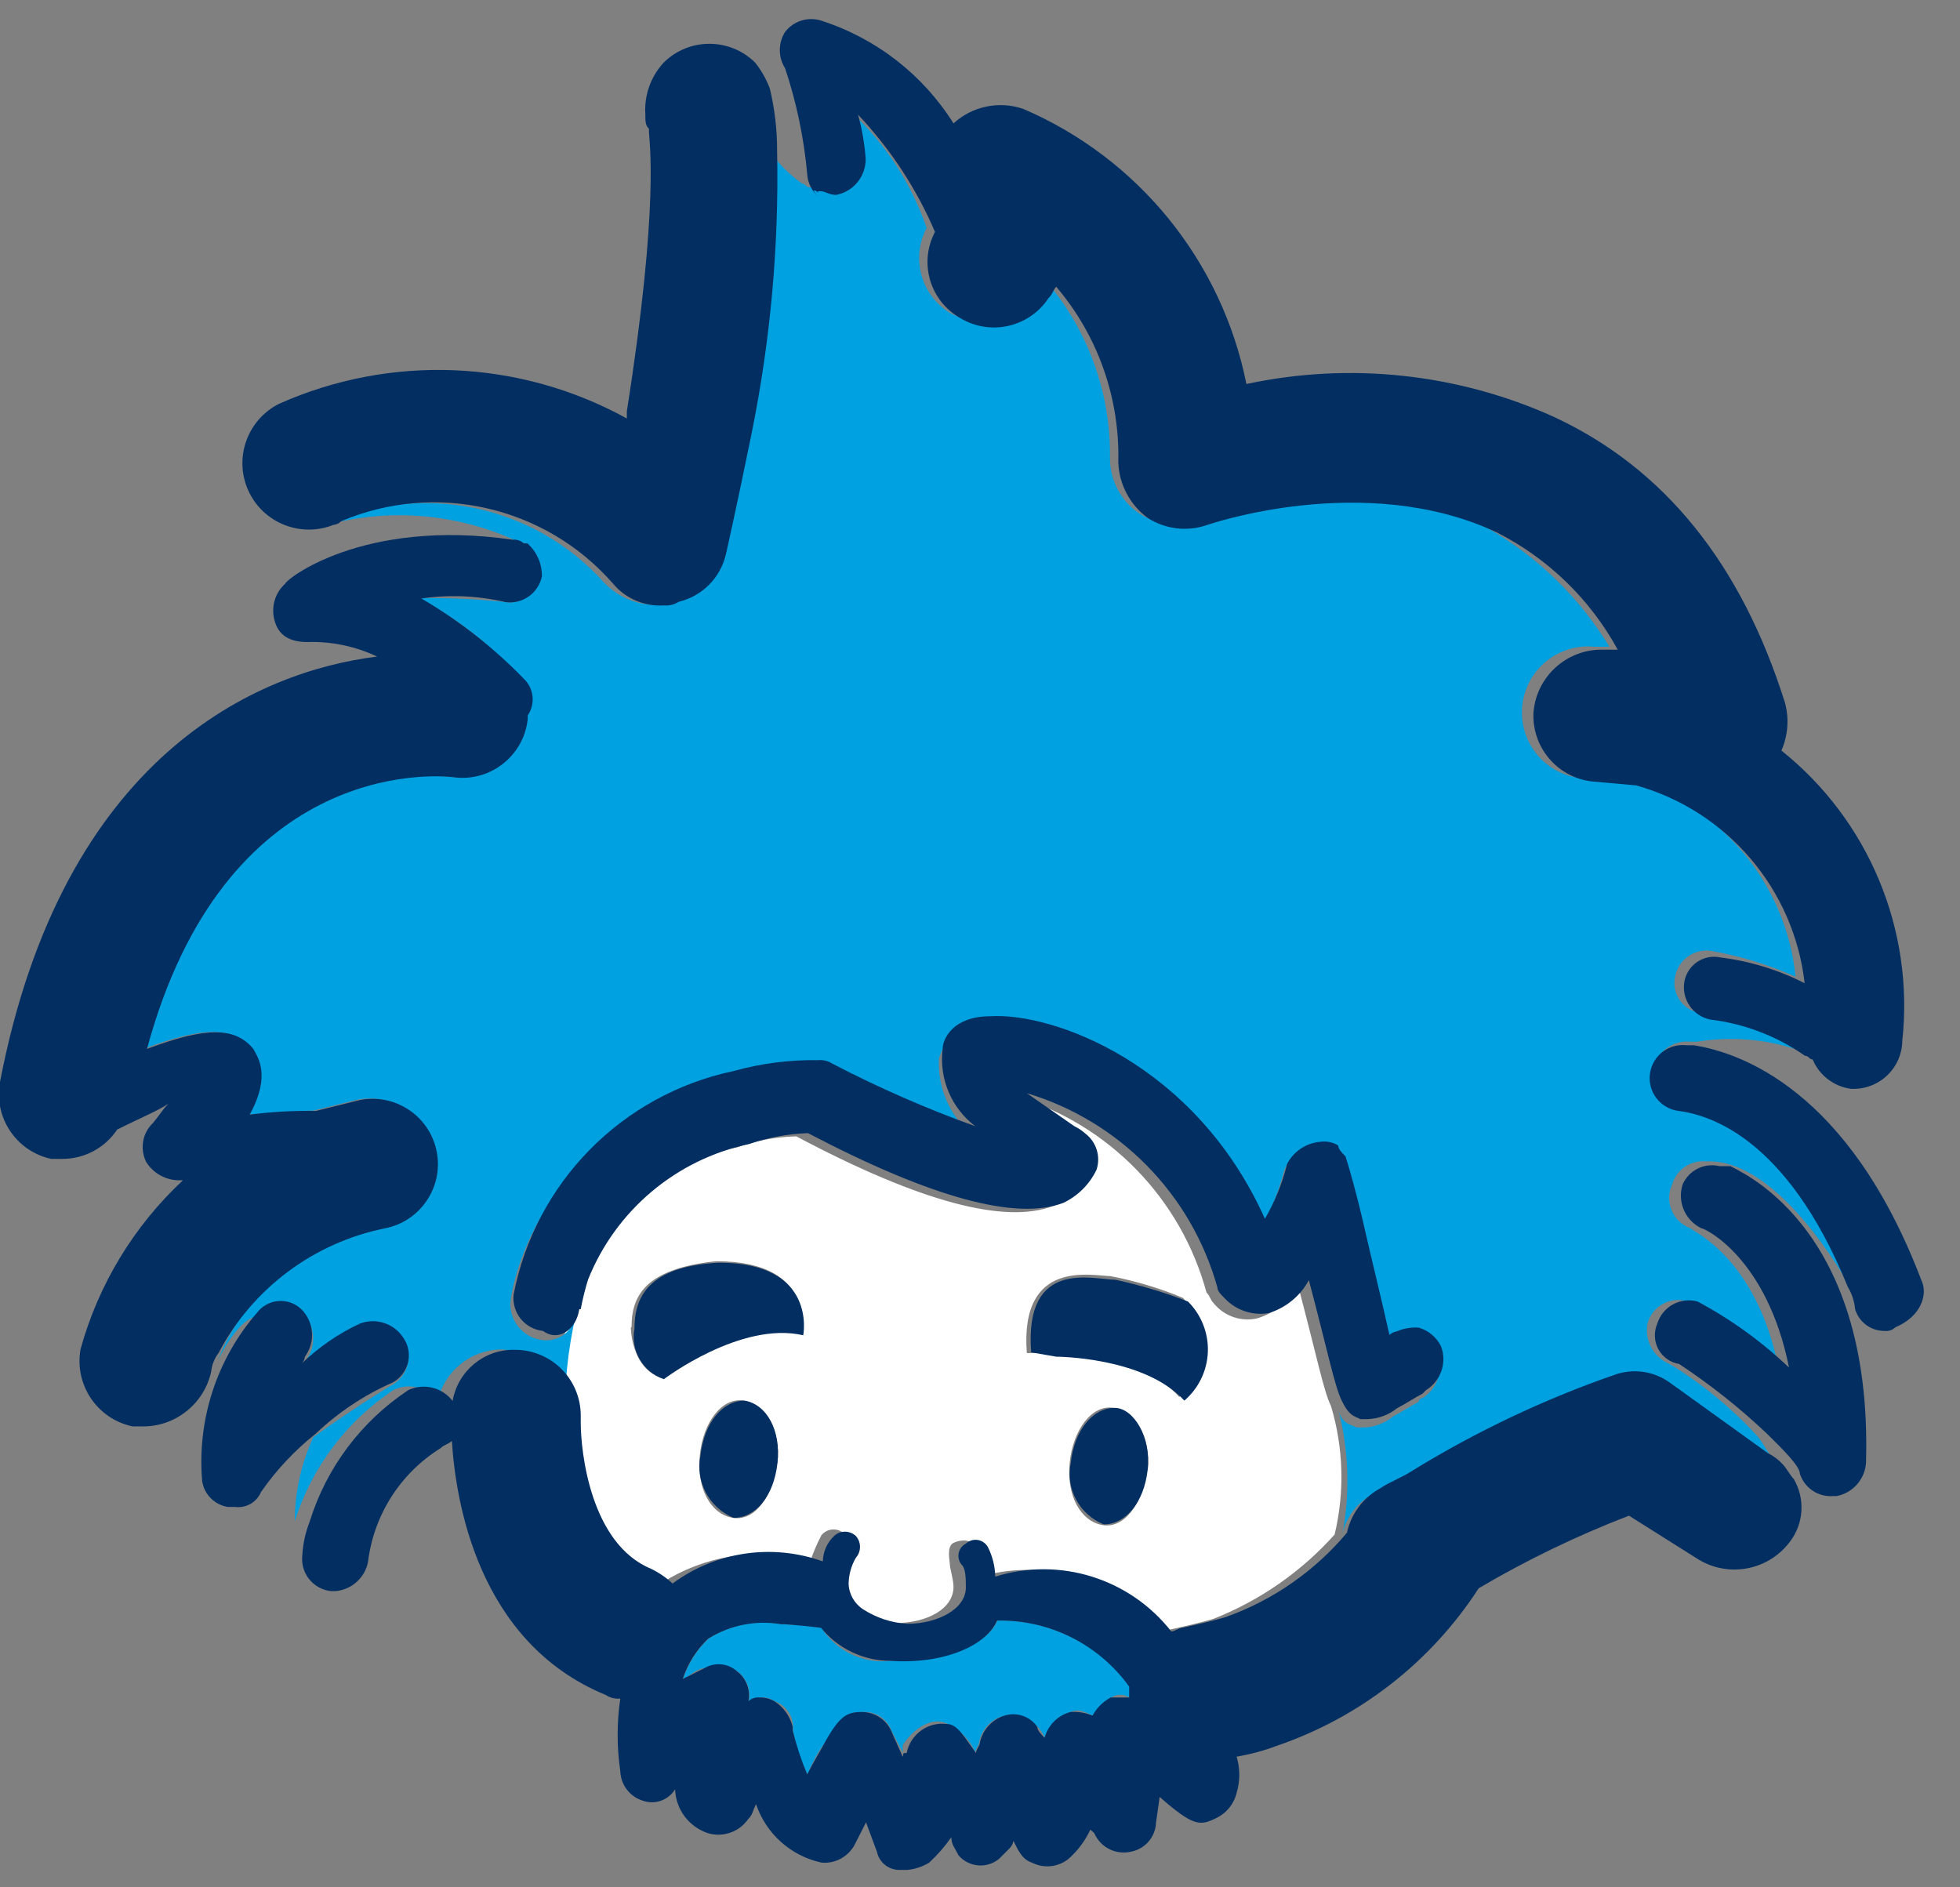 <?xml version="1.0" encoding="UTF-8"?>
<svg width="27px" height="26px" viewBox="0 0 27 26" version="1.1" xmlns="http://www.w3.org/2000/svg" xmlns:xlink="http://www.w3.org/1999/xlink">
    <rect x="0" y="0" width="27" height="26" fill="#808080" stroke="none"/>
    <g id="Page-1" stroke="none" stroke-width="1" fill="none" fill-rule="evenodd">
        <g id="platform-ai-day" transform="translate(-2, -3)">
            <g id="invisi-border">
                <rect id="Rectangle" x="0" y="0" width="32" height="32"></rect>
            </g>
            <g id="icon" transform="translate(1.5, 3)">
                <path d="M7.83,7.5 C7.802,7.5 7.78,7.478 7.78,7.45 C7.78,7.5 7.78,7.5 7.83,7.5 L7.83,7.5 Z" id="Path"></path>
                <path d="M9.295,21.615 C9.405,21.668 9.506,21.737 9.595,21.82 L9.595,21.82 C10.207,21.422 10.961,21.305 11.665,21.5 C11.706,21.38 11.756,21.263 11.815,21.15 C11.866,21.086 11.95,21.057 12.03,21.075 C12.11,21.093 12.172,21.154 12.192,21.234 C12.211,21.314 12.183,21.398 12.12,21.45 C12.05,21.555 12.015,21.679 12.02,21.805 C12.024,21.949 12.099,22.082 12.22,22.16 C12.397,22.285 12.608,22.355 12.825,22.36 C13.28,22.36 13.635,22.16 13.635,21.86 C13.635,21.76 13.585,21.605 13.585,21.555 C13.585,21.505 13.535,21.305 13.635,21.255 C13.735,21.205 13.885,21.205 13.935,21.305 C14.002,21.43 14.038,21.569 14.04,21.71 C14.932,21.465 15.884,21.776 16.46,22.5 C16.51,22.5 16.565,22.45 16.615,22.45 C17.07,22.35 17.22,22.3 17.22,22.3 C17.858,22.048 18.428,21.651 18.885,21.14 C19.025,20.556 19.008,19.945 18.835,19.37 C18.735,19.17 18.635,18.665 18.38,17.705 C18.262,17.923 18.062,18.087 17.825,18.16 C17.601,18.214 17.366,18.134 17.22,17.955 C17.17,17.905 17.17,17.855 17.12,17.805 C16.77,16.514 15.78,15.494 14.5,15.105 C14.65,15.205 14.85,15.355 15.155,15.56 C15.201,15.599 15.251,15.633 15.305,15.66 C15.454,15.779 15.514,15.978 15.455,16.16 C15.386,16.375 15.219,16.544 15.005,16.615 C14.345,16.865 13.185,16.565 11.47,15.655 C11.194,15.661 10.92,15.711 10.66,15.805 C9.645,15.999 8.803,16.707 8.44,17.675 C8.377,17.801 8.343,17.939 8.34,18.08 L8.34,18.08 C8.227,18.572 8.175,19.076 8.185,19.58 C8.335,20 8.5,21.315 9.295,21.615 Z M16.295,20.255 C16.245,20.71 15.99,21.06 15.69,21.01 C15.39,20.96 15.19,20.61 15.235,20.155 C15.28,19.7 15.54,19.345 15.84,19.395 C16.14,19.445 16.36,19.8 16.31,20.255 L16.295,20.255 Z M15.795,17.58 C16.138,17.645 16.473,17.745 16.795,17.88 C16.975,18.065 17.071,18.315 17.062,18.573 C17.052,18.831 16.938,19.074 16.745,19.245 C16.21,18.64 15,18.64 15,18.64 L14.645,18.64 C14.545,17.325 15.555,17.58 15.805,17.58 L15.795,17.58 Z M11.2,20.155 C11.15,20.61 10.9,20.96 10.595,20.91 C10.29,20.86 10.095,20.505 10.14,20.05 C10.185,19.595 10.445,19.245 10.745,19.295 C11.045,19.345 11.26,19.7 11.21,20.155 L11.2,20.155 Z M9.2,18.285 C9.2,17.88 9.355,17.48 10.365,17.375 C11.775,17.375 11.525,18.375 11.525,18.375 C10.715,18.175 9.605,18.98 9.605,18.98 C9.19,18.84 9.19,18.285 9.19,18.285 L9.2,18.285 Z" id="Shape" fill="#FFFFFF" fill-rule="nonzero"></path>
                <path d="M13.535,23.74 C13.714,23.818 13.857,23.961 13.935,24.14 C13.935,24.09 13.99,24.04 13.99,23.99 C14.026,23.817 14.158,23.679 14.33,23.637 C14.501,23.594 14.682,23.654 14.795,23.79 C14.835,23.835 14.869,23.885 14.895,23.94 C14.941,23.767 15.077,23.631 15.25,23.585 C15.35,23.535 15.45,23.585 15.555,23.635 C15.612,23.529 15.699,23.442 15.805,23.385 C15.883,23.335 15.982,23.335 16.06,23.385 L16.06,23.235 C15.64,22.651 14.959,22.311 14.24,22.325 C14.09,22.68 13.485,22.88 12.775,22.88 C12.394,22.925 12.021,22.748 11.815,22.425 C11.631,22.398 11.446,22.382 11.26,22.375 C10.913,22.313 10.556,22.384 10.26,22.575 C10.099,22.728 9.979,22.919 9.91,23.13 L9.91,23.13 C10.01,23.08 10.11,22.98 10.21,22.98 C10.361,22.922 10.53,22.941 10.665,23.03 C10.787,23.126 10.845,23.283 10.815,23.435 L10.815,23.435 C10.87,23.435 10.92,23.385 10.97,23.385 C11.04,23.378 11.111,23.395 11.17,23.435 C11.321,23.488 11.423,23.63 11.425,23.79 L11.425,23.84 C11.461,24.05 11.529,24.254 11.625,24.445 C11.686,24.282 11.771,24.129 11.875,23.99 C12.08,23.635 12.18,23.585 12.375,23.585 C12.552,23.569 12.718,23.674 12.78,23.84 L12.935,24.14 L12.935,24.04 C13.03,23.89 13.28,23.635 13.535,23.74 Z" id="Path" fill="#00A1E0" fill-rule="nonzero"></path>
                <path d="M23.68,15.255 C23.557,15.25 23.442,15.192 23.365,15.096 C23.288,15 23.255,14.876 23.275,14.755 C23.306,14.508 23.527,14.329 23.775,14.35 L23.88,14.35 C24.335,14.276 24.802,14.312 25.24,14.455 C24.851,14.183 24.401,14.011 23.93,13.955 C23.814,13.941 23.71,13.878 23.642,13.783 C23.575,13.688 23.55,13.569 23.575,13.455 C23.618,13.221 23.84,13.064 24.075,13.1 C24.475,13.171 24.864,13.29 25.235,13.455 C25.102,12.152 24.179,11.066 22.915,10.725 L22.37,10.725 C22.034,10.723 21.726,10.537 21.57,10.239 C21.413,9.942 21.433,9.583 21.621,9.305 C21.81,9.027 22.136,8.875 22.47,8.91 L22.67,8.91 C22.261,8.234 21.686,7.673 21,7.28 C19.185,6.42 17.065,7.18 17,7.18 C16.722,7.275 16.415,7.23 16.175,7.06 C15.935,6.889 15.792,6.614 15.79,6.32 C15.805,5.434 15.5,4.573 14.93,3.895 C14.93,3.945 14.88,4 14.83,4.05 C14.537,4.446 13.992,4.554 13.57,4.3 C13.182,4.052 13.049,3.547 13.265,3.14 C13.053,2.521 12.689,1.965 12.205,1.525 C12.255,1.725 12.255,1.98 12.305,2.13 C12.319,2.249 12.285,2.37 12.209,2.464 C12.134,2.558 12.025,2.617 11.905,2.63 C11.833,2.633 11.762,2.615 11.7,2.58 L11.65,2.58 C11.6,2.58 11.6,2.53 11.55,2.53 C11.374,2.405 11.22,2.251 11.095,2.075 C11.093,3.378 10.974,4.678 10.74,5.96 C10.54,6.96 10.39,7.63 10.39,7.63 C10.313,7.956 10.057,8.21 9.73,8.285 C9.68,8.285 9.58,8.335 9.53,8.335 C9.264,8.331 9.01,8.221 8.825,8.03 C7.864,6.953 6.312,6.629 5,7.23 C5.893,6.991 6.842,7.079 7.675,7.48 L7.73,7.48 L7.78,7.53 L7.78,7.53 C7.879,7.641 7.933,7.786 7.93,7.935 C7.916,8.051 7.853,8.155 7.758,8.223 C7.663,8.29 7.544,8.315 7.43,8.29 C7.045,8.251 6.657,8.234 6.27,8.24 C6.803,8.522 7.281,8.898 7.68,9.35 C7.82,9.48 7.843,9.693 7.735,9.85 L7.735,9.9 C7.68,10.398 7.233,10.758 6.735,10.705 C6.38,10.655 3.55,10.505 2.49,14.445 C3.3,14.14 3.705,14.14 3.955,14.445 C4.055,14.545 4.21,14.795 3.905,15.35 C4.26,15.35 4.56,15.3 4.815,15.3 L5.42,15.15 C5.735,15.087 6.06,15.196 6.273,15.438 C6.486,15.679 6.553,16.015 6.451,16.32 C6.348,16.625 6.09,16.852 5.775,16.915 C4.748,17.08 3.884,17.773 3.5,18.74 C3.755,18.24 3.955,18.135 4.055,18.135 C4.216,17.966 4.478,17.944 4.665,18.085 C4.843,18.26 4.864,18.54 4.715,18.74 C4.688,18.767 4.67,18.802 4.665,18.84 C4.949,18.68 5.219,18.494 5.47,18.285 C5.576,18.228 5.701,18.218 5.815,18.255 C5.93,18.293 6.024,18.376 6.075,18.485 C6.132,18.592 6.143,18.717 6.105,18.833 C6.067,18.948 5.984,19.042 5.875,19.095 C5.875,19.095 5.375,19.395 4.815,19.8 C4.648,20.164 4.561,20.56 4.56,20.96 C4.793,20.216 5.275,19.575 5.925,19.145 C6.137,19.048 6.388,19.11 6.53,19.295 C6.623,18.892 6.976,18.602 7.39,18.59 L7.39,18.59 C7.888,18.595 8.288,19.002 8.285,19.5 L8.285,19.605 C8.27,19.101 8.32,18.596 8.435,18.105 C8.42,18.22 8.357,18.323 8.262,18.39 C8.167,18.456 8.048,18.48 7.935,18.455 C7.696,18.409 7.526,18.198 7.53,17.955 C7.53,17.855 7.835,15.585 10.56,14.875 C10.932,14.745 11.327,14.694 11.72,14.725 C11.792,14.718 11.864,14.736 11.925,14.775 C12.559,15.108 13.215,15.396 13.89,15.635 C13.581,15.372 13.412,14.98 13.435,14.575 C13.49,14.425 13.59,14.17 14.095,14.12 C14.95,14.07 16.92,14.775 17.88,16.895 C18.016,16.658 18.118,16.404 18.185,16.14 C18.247,15.945 18.436,15.818 18.64,15.835 C18.726,15.827 18.813,15.845 18.89,15.885 C18.94,15.885 18.99,15.935 18.99,16.04 C19.101,16.352 19.185,16.673 19.24,17 C19.34,17.45 19.49,18.06 19.59,18.5 C19.629,18.494 19.666,18.477 19.695,18.45 C19.789,18.409 19.892,18.392 19.995,18.4 C20.095,18.45 20.25,18.5 20.3,18.655 C20.386,18.88 20.3,19.134 20.095,19.26 C20.067,19.26 20.045,19.282 20.045,19.31 C19.945,19.36 19.795,19.46 19.695,19.51 C19.581,19.605 19.439,19.66 19.29,19.665 L19.19,19.665 C19.085,19.615 18.985,19.615 18.935,19.41 C19.084,19.989 19.101,20.594 18.985,21.18 L18.985,21.18 C19.027,20.914 19.197,20.686 19.44,20.57 C19.59,20.47 19.745,20.42 19.895,20.32 C21.56,19.41 22.62,19.06 22.67,19.005 C22.925,18.909 23.211,18.949 23.43,19.11 L24.74,19.965 C24.79,20.015 24.895,20.065 24.945,20.12 C24.84,20.015 24.79,19.865 24.69,19.765 C24.341,19.386 23.94,19.058 23.5,18.79 C23.279,18.701 23.152,18.469 23.195,18.235 C23.225,18.119 23.302,18.02 23.407,17.963 C23.512,17.905 23.636,17.893 23.75,17.93 C24.214,18.163 24.636,18.47 25,18.84 C24.695,17.34 23.84,16.975 23.785,16.92 C23.668,16.877 23.575,16.787 23.527,16.672 C23.48,16.557 23.483,16.428 23.535,16.315 C23.594,16.112 23.789,15.98 24,16 L24,16 C24.91,15.95 25.765,17.36 25.92,17.615 C25.095,15.56 24,15.305 23.68,15.255 Z" id="Path" fill="#00A1E0" fill-rule="nonzero"></path>
                <path d="M8.585,17.63 C8.519,17.755 8.485,17.894 8.485,18.035 C8.488,17.894 8.522,17.756 8.585,17.63 Z" id="Path" fill="#00A1E0" fill-rule="nonzero"></path>
                <path d="M9.645,19 C9.645,19 10.705,18.195 11.565,18.395 C11.565,18.395 11.765,17.395 10.405,17.395 C9.405,17.445 9.24,17.895 9.24,18.305 C9.184,18.605 9.356,18.901 9.645,19 Z" id="Path" fill="#032E61" fill-rule="nonzero"></path>
                <path d="M10.755,19.295 C10.455,19.295 10.2,19.6 10.15,20.05 C10.076,20.409 10.267,20.769 10.605,20.91 C10.91,20.91 11.16,20.61 11.21,20.155 C11.26,19.7 11.06,19.345 10.755,19.295 Z" id="Path" fill="#032E61" fill-rule="nonzero"></path>
                <path d="M15.855,19.395 C15.555,19.395 15.3,19.7 15.25,20.155 C15.178,20.51 15.369,20.865 15.705,21 C16.005,21 16.26,20.7 16.31,20.245 C16.36,19.79 16.11,19.395 15.855,19.395 Z" id="Path" fill="#032E61" fill-rule="nonzero"></path>
                <path d="M15.05,18.69 C15.05,18.69 16.26,18.69 16.815,19.295 C17.012,19.126 17.129,18.883 17.139,18.623 C17.148,18.364 17.049,18.113 16.865,17.93 C16.54,17.804 16.206,17.704 15.865,17.63 C15.565,17.63 14.605,17.325 14.705,18.63 L15.05,18.69 Z" id="Path" fill="#032E61" fill-rule="nonzero"></path>
                <path d="M8.5,18.035 C8.526,17.898 8.559,17.763 8.6,17.63 C8.981,16.675 9.814,15.974 10.82,15.76 C11.081,15.671 11.354,15.62 11.63,15.61 C13.33,16.5 14.5,16.82 15.15,16.57 C15.349,16.475 15.51,16.314 15.605,16.115 C15.666,15.932 15.603,15.731 15.45,15.615 C15.405,15.575 15.355,15.541 15.3,15.515 L14.645,15.06 C15.921,15.443 16.911,16.452 17.27,17.735 C17.27,17.785 17.32,17.835 17.37,17.885 C17.525,18.05 17.752,18.127 17.975,18.09 C18.213,18.018 18.413,17.854 18.53,17.635 C18.785,18.595 18.885,19.1 18.985,19.3 C19.085,19.5 19.135,19.5 19.24,19.55 L19.34,19.55 C19.488,19.545 19.63,19.492 19.745,19.4 C19.845,19.35 19.995,19.25 20.095,19.2 L20.145,19.15 C20.35,19.024 20.436,18.77 20.35,18.545 C20.288,18.421 20.178,18.329 20.045,18.29 C19.942,18.282 19.839,18.299 19.745,18.34 C19.706,18.346 19.669,18.363 19.64,18.39 C19.54,17.935 19.39,17.33 19.29,16.89 C19.19,16.45 19.085,16.085 19.035,15.93 C18.985,15.88 18.935,15.83 18.935,15.78 C18.86,15.735 18.772,15.717 18.685,15.73 C18.491,15.747 18.32,15.862 18.23,16.035 C18.165,16.3 18.062,16.554 17.925,16.79 C16.965,14.65 15,13.945 14.14,14 C13.64,14 13.485,14.3 13.485,14.455 C13.436,14.863 13.607,15.267 13.935,15.515 C13.262,15.273 12.605,14.985 11.97,14.655 C11.909,14.615 11.837,14.598 11.765,14.605 C11.373,14.599 10.982,14.65 10.605,14.755 C9.067,15.079 7.873,16.292 7.575,17.835 C7.549,18.085 7.73,18.309 7.98,18.335 C8.18,18.485 8.435,18.335 8.48,18.035 C8.43,18.085 8.48,18.085 8.48,18.035 L8.5,18.035 Z" id="Path" fill="#032E61" fill-rule="nonzero"></path>
                <path d="M26.965,17.63 C25.965,15.005 24.465,14.5 23.835,14.4 L23.73,14.4 C23.568,14.382 23.409,14.452 23.313,14.583 C23.217,14.714 23.198,14.887 23.263,15.035 C23.328,15.184 23.468,15.287 23.63,15.305 C23.985,15.355 25.095,15.61 25.955,17.73 C26.011,17.823 26.045,17.927 26.055,18.035 C26.108,18.214 26.273,18.336 26.46,18.335 C26.515,18.342 26.57,18.323 26.61,18.285 C26.965,18.135 27.065,17.83 26.965,17.63 Z" id="Path" fill="#032E61" fill-rule="nonzero"></path>
                <path d="M23.68,16.315 C23.602,16.552 23.711,16.81 23.935,16.92 C23.985,16.92 24.84,17.325 25.145,18.84 C24.768,18.481 24.344,18.175 23.885,17.93 C23.648,17.865 23.402,18 23.33,18.235 C23.281,18.348 23.286,18.477 23.344,18.586 C23.403,18.694 23.508,18.77 23.63,18.79 C24.06,19.074 24.465,19.395 24.84,19.75 C25.095,20 25.295,20.205 25.295,20.305 C25.359,20.499 25.546,20.625 25.75,20.61 L25.8,20.61 C26.022,20.568 26.189,20.381 26.205,20.155 C26.305,16.82 24.39,16.115 24.34,16.065 L24.185,16.065 C23.978,16.015 23.766,16.121 23.68,16.315 L23.68,16.315 Z" id="Path" fill="#032E61" fill-rule="nonzero"></path>
                <path d="M6.06,18.435 C5.932,18.232 5.679,18.148 5.455,18.235 C5.158,18.374 4.886,18.562 4.65,18.79 C4.679,18.764 4.696,18.728 4.7,18.69 C4.849,18.49 4.828,18.21 4.65,18.035 C4.565,17.954 4.45,17.914 4.334,17.923 C4.217,17.933 4.11,17.992 4.04,18.085 L4.04,18.085 C3.485,18.724 3.213,19.561 3.285,20.405 C3.313,20.588 3.457,20.732 3.64,20.76 L3.74,20.76 C3.891,20.779 4.036,20.695 4.095,20.555 C4.306,20.251 4.56,19.98 4.85,19.75 C5.16,19.456 5.519,19.217 5.91,19.045 C6.015,18.988 6.091,18.889 6.12,18.773 C6.148,18.657 6.127,18.534 6.06,18.435 L6.06,18.435 Z" id="Path" fill="#032E61" fill-rule="nonzero"></path>
                <path d="M5.81,16.92 C6.297,16.822 6.613,16.347 6.515,15.86 C6.417,15.373 5.942,15.057 5.455,15.155 L4.85,15.305 C4.546,15.299 4.242,15.316 3.94,15.355 C4.245,14.8 4.04,14.55 3.99,14.45 C3.74,14.145 3.335,14.145 2.525,14.45 C3.59,10.51 6.415,10.66 6.77,10.71 C7.01,10.737 7.25,10.667 7.437,10.515 C7.625,10.364 7.745,10.145 7.77,9.905 L7.77,9.855 C7.877,9.698 7.856,9.487 7.72,9.355 C7.301,8.922 6.825,8.549 6.305,8.245 C6.691,8.189 7.085,8.206 7.465,8.295 C7.699,8.326 7.917,8.171 7.965,7.94 C7.968,7.791 7.914,7.646 7.815,7.535 L7.765,7.485 L7.715,7.485 C7.673,7.447 7.616,7.429 7.56,7.435 C5.49,7.135 4.43,7.99 4.43,8.04 C4.29,8.165 4.232,8.358 4.28,8.54 C4.33,8.745 4.48,8.845 4.735,8.845 C5.066,8.834 5.395,8.903 5.695,9.045 C4.04,9.25 1.365,10.41 0.5,14.905 C0.41,15.391 0.722,15.86 1.205,15.965 L1.355,15.965 C1.66,15.967 1.946,15.815 2.115,15.56 C2.415,15.41 2.67,15.305 2.82,15.205 C2.72,15.305 2.67,15.41 2.57,15.51 C2.454,15.651 2.433,15.847 2.515,16.01 C2.614,16.166 2.786,16.26 2.97,16.26 L3.02,16.26 C2.344,16.89 1.856,17.695 1.61,18.585 C1.521,19.075 1.838,19.547 2.325,19.65 L2.5,19.65 C2.942,19.637 3.318,19.323 3.41,18.89 C3.42,18.799 3.454,18.713 3.51,18.64 C3.978,17.749 4.823,17.118 5.81,16.92 Z" id="Path" fill="#032E61" fill-rule="nonzero"></path>
                <path d="M8.94,8.035 C9.112,8.244 9.375,8.358 9.645,8.34 C9.717,8.347 9.789,8.329 9.85,8.29 C10.174,8.213 10.425,7.959 10.5,7.635 C10.5,7.635 10.65,6.975 10.855,5.965 C11.114,4.687 11.232,3.384 11.205,2.08 C11.206,1.79 11.172,1.502 11.105,1.22 C11.057,1.092 10.989,0.973 10.905,0.865 C10.556,0.516 9.989,0.516 9.64,0.865 C9.463,1.058 9.373,1.314 9.39,1.575 C9.39,1.675 9.39,1.725 9.44,1.775 L9.44,1.825 C9.44,1.93 9.59,2.785 9.135,5.665 L9.135,5.765 C7.657,4.95 5.881,4.876 4.34,5.565 C3.904,5.787 3.719,6.313 3.921,6.759 C4.123,7.204 4.641,7.412 5.095,7.23 C5.135,7.227 5.173,7.209 5.2,7.18 C6.501,6.629 8.008,6.973 8.94,8.035 Z" id="Path" fill="#032E61" fill-rule="nonzero"></path>
                <path d="M11.765,2.635 L11.815,2.635 C11.865,2.635 11.92,2.685 12.02,2.685 C12.259,2.639 12.429,2.428 12.425,2.185 C12.41,1.98 12.375,1.778 12.32,1.58 C12.766,2.052 13.125,2.598 13.38,3.195 C13.164,3.602 13.297,4.107 13.685,4.355 C13.885,4.491 14.13,4.541 14.367,4.494 C14.604,4.447 14.813,4.307 14.945,4.105 C15,4.055 15,4.005 15.05,3.95 C15.625,4.625 15.929,5.489 15.905,6.375 C15.918,6.676 16.067,6.956 16.31,7.135 C16.551,7.29 16.849,7.327 17.12,7.235 C17.12,7.235 19.29,6.475 21.12,7.335 C21.825,7.693 22.406,8.256 22.785,8.95 L22.585,8.95 C22.088,8.938 21.667,9.315 21.625,9.81 C21.611,10.051 21.694,10.288 21.856,10.468 C22.017,10.649 22.244,10.757 22.485,10.77 L23.04,10.82 C24.295,11.173 25.212,12.25 25.36,13.545 C24.997,13.36 24.604,13.24 24.2,13.19 C24.086,13.165 23.967,13.19 23.872,13.257 C23.777,13.325 23.714,13.429 23.7,13.545 C23.671,13.778 23.825,13.995 24.055,14.045 C24.526,14.101 24.976,14.273 25.365,14.545 C25.42,14.545 25.42,14.595 25.47,14.595 C25.562,14.815 25.764,14.969 26,15 L26.05,15 C26.41,14.992 26.7,14.7 26.705,14.34 C26.871,12.81 26.243,11.301 25.04,10.34 C25.13,10.134 25.148,9.903 25.09,9.685 C24.487,7.765 23.427,6.452 21.91,5.745 C20.582,5.144 19.096,4.985 17.67,5.29 C17.331,3.598 16.181,2.18 14.595,1.5 C14.263,1.386 13.894,1.463 13.635,1.7 C13.214,1.029 12.569,0.528 11.815,0.285 C11.632,0.226 11.432,0.288 11.315,0.44 C11.218,0.592 11.218,0.788 11.315,0.94 C11.473,1.413 11.575,1.903 11.62,2.4 C11.627,2.518 11.681,2.628 11.77,2.705 C11.67,2.605 11.72,2.605 11.77,2.655 L11.765,2.635 Z" id="Path" fill="#032E61" fill-rule="nonzero"></path>
                <path d="M11.665,2.585 C11.692,2.612 11.727,2.63 11.765,2.635" id="Path"></path>
                <path d="M23.5,19.045 C23.279,18.887 22.995,18.848 22.74,18.94 C21.77,19.277 20.84,19.718 19.965,20.255 C19.815,20.355 19.66,20.405 19.51,20.505 C19.277,20.633 19.111,20.855 19.055,21.115 L19.055,21.115 C18.613,21.643 18.038,22.043 17.39,22.275 C17.39,22.275 17.24,22.325 16.785,22.425 C16.735,22.425 16.685,22.475 16.635,22.475 C16.062,21.744 15.097,21.443 14.21,21.72 C14.207,21.579 14.173,21.441 14.11,21.315 C14.081,21.262 14.03,21.225 13.97,21.215 C13.91,21.205 13.849,21.224 13.805,21.265 C13.752,21.293 13.715,21.343 13.705,21.402 C13.695,21.462 13.714,21.522 13.755,21.565 C13.805,21.615 13.805,21.77 13.805,21.87 C13.805,22.175 13.4,22.37 13,22.37 C12.783,22.357 12.573,22.288 12.39,22.17 C12.269,22.092 12.194,21.959 12.19,21.815 C12.193,21.69 12.227,21.568 12.29,21.46 C12.366,21.375 12.366,21.245 12.29,21.16 C12.206,21.081 12.074,21.081 11.99,21.16 C11.894,21.251 11.838,21.377 11.835,21.51 C11.137,21.26 10.361,21.374 9.765,21.815 L9.765,21.815 C9.676,21.732 9.575,21.663 9.465,21.61 C8.635,21.265 8.5,20 8.5,19.6 L8.5,19.5 C8.5,19.259 8.404,19.028 8.233,18.858 C8.062,18.688 7.831,18.594 7.59,18.595 L7.59,18.595 C7.17,18.586 6.807,18.886 6.735,19.3 C6.592,19.113 6.338,19.05 6.125,19.15 C5.476,19.58 4.995,20.221 4.765,20.965 C4.708,21.111 4.674,21.264 4.665,21.42 C4.65,21.54 4.683,21.661 4.759,21.755 C4.834,21.849 4.945,21.909 5.065,21.92 L5.115,21.92 C5.341,21.904 5.528,21.737 5.57,21.515 C5.649,20.869 6.017,20.293 6.57,19.95 C6.62,19.9 6.67,19.9 6.725,19.85 C6.775,20.66 7.075,22.625 8.845,23.35 C8.904,23.39 8.975,23.407 9.045,23.4 C8.996,23.732 8.996,24.068 9.045,24.4 C9.051,24.586 9.173,24.748 9.35,24.805 C9.518,24.867 9.706,24.802 9.8,24.65 C9.809,24.927 9.991,25.169 10.255,25.255 C10.464,25.316 10.688,25.235 10.81,25.055 C10.865,25.005 10.865,24.955 10.915,24.855 C11.054,25.264 11.397,25.57 11.82,25.66 C12.008,25.676 12.187,25.577 12.275,25.41 L12.43,25.105 L12.58,25.51 C12.61,25.653 12.734,25.756 12.88,25.76 L13,25.76 C13.106,25.75 13.209,25.715 13.3,25.66 C13.414,25.554 13.516,25.437 13.605,25.31 C13.605,25.41 13.655,25.46 13.705,25.56 C13.846,25.724 14.092,25.746 14.26,25.61 L14.41,25.46 L14.41,25.46 C14.437,25.433 14.455,25.398 14.46,25.36 C14.515,25.46 14.565,25.61 14.715,25.66 C14.901,25.755 15.129,25.715 15.27,25.56 C15.374,25.458 15.459,25.337 15.52,25.205 L15.575,25.255 C15.659,25.449 15.869,25.556 16.075,25.51 C16.273,25.475 16.419,25.306 16.425,25.105 L16.475,24.755 C16.93,25.155 17.03,25.155 17.235,25.055 C17.385,24.99 17.496,24.859 17.535,24.7 C17.584,24.537 17.584,24.363 17.535,24.2 C17.724,24.168 17.91,24.118 18.09,24.05 C19.234,23.659 20.213,22.895 20.87,21.88 C21.531,21.49 22.224,21.156 22.94,20.88 L23.9,21.485 C24.322,21.739 24.867,21.631 25.16,21.235 C25.349,20.985 25.369,20.645 25.21,20.375 L25.21,20.375 C25.16,20.325 25.11,20.225 25.06,20.175 C25.002,20.11 24.933,20.058 24.855,20.02 L23.5,19.045 Z M12.93,24.19 L12.93,24.19 L12.775,23.84 C12.701,23.683 12.543,23.584 12.37,23.585 C12.17,23.585 12.07,23.635 11.87,23.99 C11.82,24.09 11.72,24.245 11.62,24.445 C11.538,24.249 11.471,24.046 11.42,23.84 L11.42,23.79 C11.384,23.643 11.293,23.516 11.165,23.435 C11.104,23.4 11.035,23.383 10.965,23.385 C10.909,23.379 10.852,23.397 10.81,23.435 L10.81,23.435 C10.84,23.283 10.782,23.126 10.66,23.03 C10.537,22.914 10.351,22.893 10.205,22.98 L9.905,23.13 L9.905,23.13 C9.974,22.919 10.094,22.728 10.255,22.575 C10.553,22.389 10.908,22.317 11.255,22.375 C11.41,22.375 11.81,22.425 11.81,22.425 C12.045,22.714 12.398,22.881 12.77,22.88 C13.48,22.93 14.085,22.68 14.235,22.325 C14.954,22.311 15.635,22.651 16.055,23.235 L16.055,23.385 L15.8,23.385 C15.694,23.442 15.607,23.529 15.55,23.635 C15.454,23.595 15.349,23.577 15.245,23.585 C15.072,23.631 14.936,23.767 14.89,23.94 C14.84,23.89 14.79,23.84 14.79,23.79 C14.689,23.644 14.504,23.581 14.335,23.635 C14.167,23.689 14.039,23.828 14,24 C14,24.05 13.945,24.1 13.945,24.15 C13.795,23.95 13.695,23.75 13.545,23.75 C13.283,23.716 13.041,23.891 12.99,24.15 C12.94,24.15 12.94,24.15 12.94,24.2 L12.93,24.19 Z" id="Shape" fill="#032E61" fill-rule="nonzero"></path>
            </g>
        </g>
    </g>
</svg>
